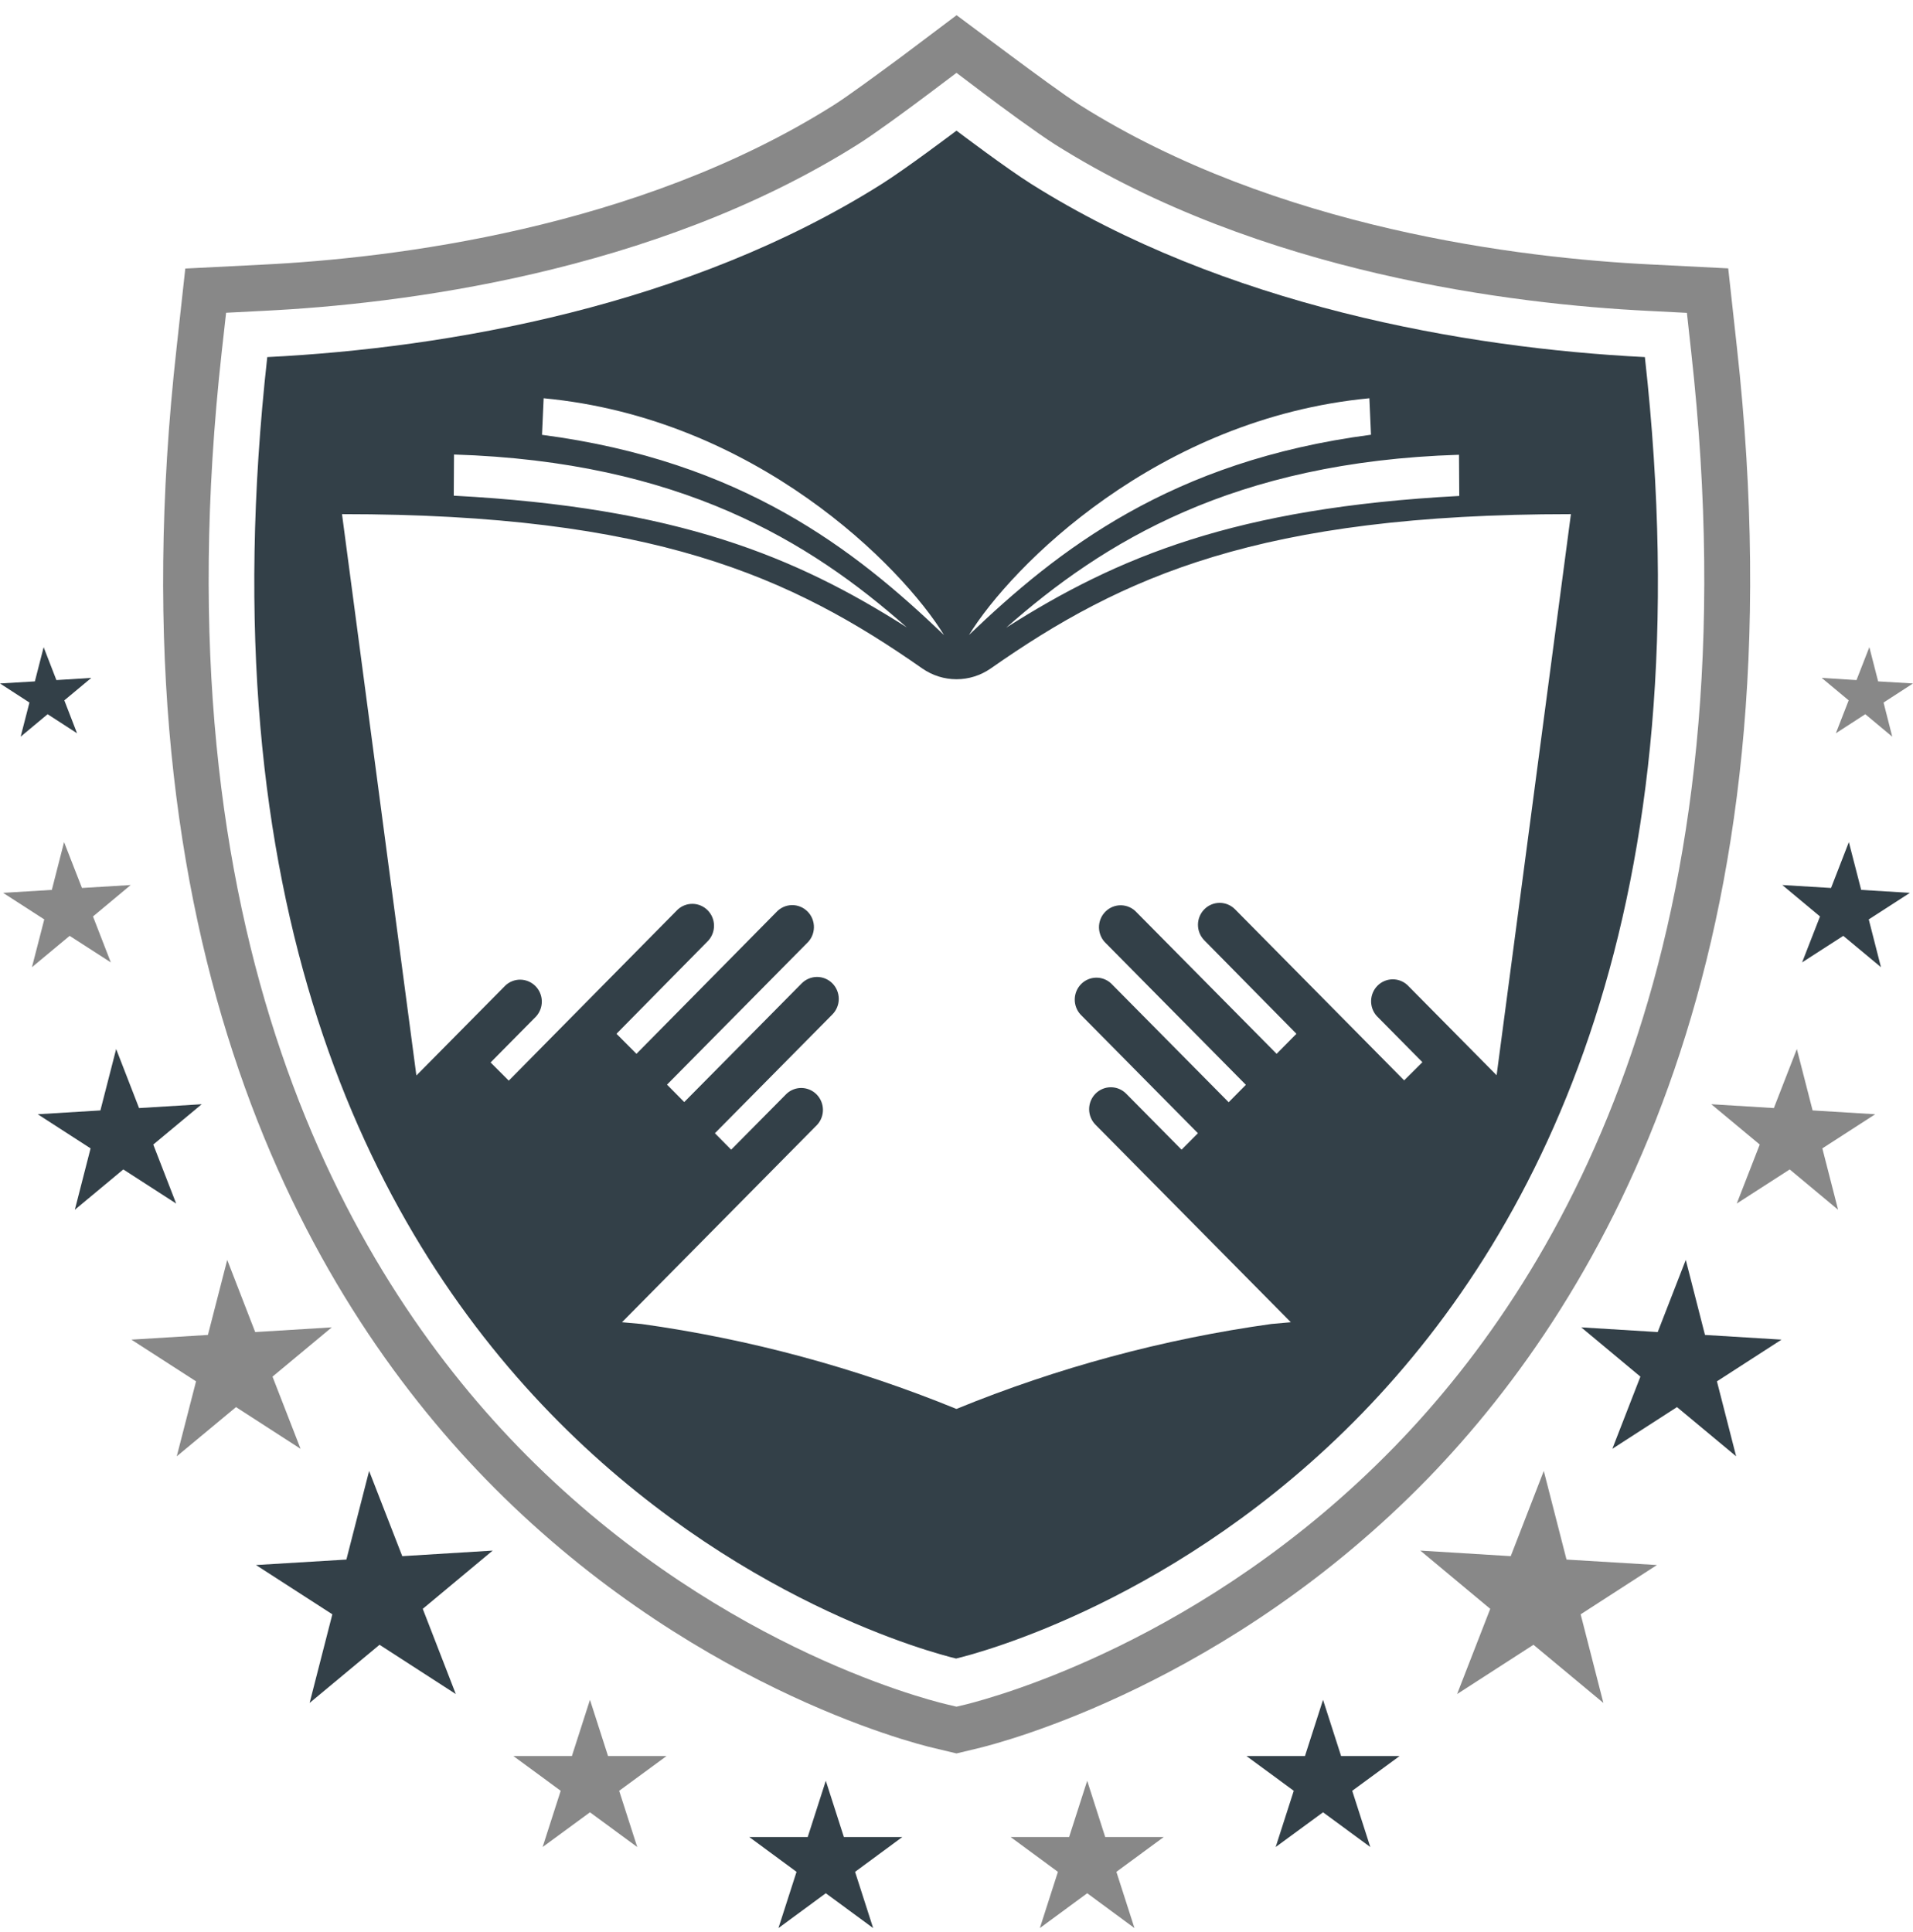 <svg width="100" height="101" viewBox="0 0 100 101" fill="none" xmlns="http://www.w3.org/2000/svg">
<g clip-path="url(#clip0_241_595)">
<path d="M21.028 81.352L19.295 76.897L18.107 81.53L13.381 81.816L17.373 84.392L16.185 89.025L19.84 85.985L23.827 88.561L22.099 84.106L25.754 81.061L21.028 81.352Z" fill="#334048"/>
<path d="M8.012 59.834L10.546 57.726L7.269 57.927L6.072 54.841L5.248 58.05L1.972 58.25L4.735 60.034L3.912 63.243L6.446 61.135L9.209 62.919L8.012 59.834Z" fill="#334048"/>
<path d="M1.08 38.511L2.489 37.337L4.028 38.334L3.362 36.613L4.771 35.439L2.948 35.553L2.282 33.833L1.823 35.621L0 35.73L1.539 36.727L1.08 38.511Z" fill="#334048"/>
<path d="M89.126 69.787L88.122 65.864L86.655 69.637L82.658 69.391L85.75 71.967L84.283 75.74L87.663 73.56L90.755 76.132L89.751 72.213L93.127 70.033L89.126 69.787Z" fill="#334048"/>
<path d="M97.291 46.521L96.647 44.023L95.716 46.421L93.168 46.267L95.139 47.91L94.203 50.312L96.355 48.924L98.326 50.563L97.687 48.064L99.838 46.676L97.291 46.521Z" fill="#334048"/>
<path d="M44.113 96.034L43.168 93.094L42.223 96.034H39.166L41.638 97.855L40.692 100.795L43.168 98.974L45.643 100.795L44.698 97.855L47.169 96.034H44.113Z" fill="#334048"/>
<path d="M70.105 91.802L69.16 88.862L68.215 91.802H65.159L67.63 93.618L66.684 96.558L69.16 94.742L71.631 96.558L70.686 93.618L73.161 91.802H70.105Z" fill="#334048"/>
<path d="M53.889 9.606C52.629 8.814 50.198 6.98 50 6.83C49.797 6.98 47.367 8.814 46.111 9.606C36.029 15.978 23.427 18.199 13.971 18.668C7.629 75.749 47.79 86.176 49.978 86.704C52.188 86.176 92.344 75.749 85.984 18.668C76.573 18.199 63.966 15.96 53.889 9.606ZM76.281 25.927C64.578 26.546 58.417 29.113 52.597 32.813C57.66 28.348 64.452 24.143 76.267 23.774L76.281 25.927ZM71.582 20.82L71.667 22.727C61.216 24.093 55.293 28.749 50.653 33.195C52.863 29.6 60.514 21.876 71.582 20.82ZM28.419 20.82C39.486 21.863 47.133 29.586 49.347 33.2C44.707 28.749 38.784 24.097 28.333 22.732L28.419 20.82ZM23.733 23.761C35.543 24.129 42.34 28.312 47.403 32.799C41.584 29.099 35.431 26.532 23.72 25.913L23.733 23.761ZM78.234 56.211L73.571 51.496C73.355 51.297 73.072 51.19 72.781 51.197C72.489 51.204 72.211 51.324 72.005 51.532C71.799 51.741 71.68 52.022 71.673 52.317C71.666 52.612 71.772 52.898 71.969 53.116L74.354 55.528L73.4 56.479L64.56 47.536C64.348 47.321 64.059 47.2 63.758 47.199C63.458 47.199 63.169 47.319 62.956 47.534C62.743 47.749 62.623 48.04 62.622 48.345C62.622 48.649 62.741 48.941 62.953 49.157L67.769 54.044L66.734 55.091L59.42 47.7C59.317 47.585 59.192 47.493 59.052 47.429C58.913 47.365 58.762 47.33 58.608 47.326C58.455 47.322 58.303 47.35 58.16 47.408C58.018 47.466 57.889 47.552 57.78 47.662C57.672 47.771 57.586 47.902 57.529 48.046C57.472 48.19 57.445 48.344 57.448 48.499C57.452 48.654 57.486 48.807 57.55 48.948C57.614 49.089 57.705 49.216 57.818 49.32L65.127 56.712L64.227 57.622L58.079 51.409C57.864 51.211 57.581 51.103 57.289 51.11C56.997 51.117 56.719 51.237 56.513 51.446C56.307 51.655 56.188 51.935 56.181 52.23C56.174 52.525 56.28 52.812 56.477 53.03L62.62 59.242L61.765 60.102L58.871 57.176C58.659 56.96 58.37 56.839 58.069 56.839C57.769 56.838 57.48 56.959 57.267 57.173C57.054 57.388 56.934 57.68 56.933 57.984C56.933 58.289 57.052 58.581 57.264 58.796L67.477 69.123L66.46 69.214C60.812 70.002 55.282 71.494 49.996 73.656C44.709 71.495 39.179 70.003 33.531 69.214L32.514 69.123L42.722 58.796C42.919 58.578 43.025 58.292 43.018 57.997C43.011 57.702 42.892 57.421 42.686 57.212C42.48 57.004 42.202 56.884 41.91 56.877C41.618 56.87 41.336 56.977 41.12 57.176L38.221 60.102L37.371 59.242L43.514 53.03C43.727 52.814 43.846 52.522 43.846 52.218C43.845 51.913 43.725 51.622 43.512 51.407C43.299 51.192 43.01 51.072 42.709 51.072C42.408 51.073 42.12 51.194 41.907 51.409L35.768 57.613L34.868 56.702L42.178 49.311C42.291 49.207 42.382 49.08 42.446 48.939C42.509 48.798 42.544 48.645 42.547 48.49C42.551 48.335 42.523 48.181 42.466 48.037C42.409 47.893 42.324 47.762 42.216 47.653C42.107 47.543 41.978 47.457 41.835 47.399C41.693 47.341 41.541 47.313 41.387 47.317C41.234 47.321 41.083 47.355 40.943 47.42C40.804 47.484 40.679 47.576 40.575 47.691L33.27 55.091L32.226 54.044L37.029 49.17C37.225 48.952 37.331 48.666 37.324 48.371C37.318 48.076 37.199 47.795 36.992 47.587C36.786 47.378 36.508 47.258 36.217 47.251C35.925 47.244 35.642 47.351 35.426 47.55L26.596 56.493L25.646 55.542L28.027 53.134C28.223 52.916 28.329 52.63 28.323 52.335C28.316 52.04 28.197 51.759 27.991 51.551C27.784 51.342 27.506 51.222 27.215 51.215C26.923 51.208 26.64 51.315 26.425 51.514L21.766 56.224L17.878 26.878C34.135 26.878 41.327 30.128 48.213 34.947C48.739 35.313 49.362 35.509 50 35.509C50.638 35.509 51.261 35.313 51.787 34.947C58.669 30.128 65.861 26.878 82.118 26.878L78.234 56.211Z" fill="#334048"/>
<path d="M14.245 71.967L17.342 69.391L13.34 69.637L11.878 65.864L10.869 69.787L6.868 70.033L10.248 72.213L9.24 76.132L12.337 73.56L15.712 75.74L14.245 71.967Z" fill="#888888"/>
<path d="M3.641 48.924L5.793 50.312L4.861 47.91L6.832 46.267L4.285 46.421L3.349 44.023L2.71 46.521L0.162 46.676L2.314 48.064L1.67 50.563L3.641 48.924Z" fill="#888888"/>
<path d="M81.888 81.53L80.7 76.897L78.972 81.352L74.246 81.061L77.901 84.106L76.168 88.561L80.16 85.985L83.815 89.025L82.627 84.392L86.614 81.816L81.888 81.53Z" fill="#888888"/>
<path d="M94.752 58.05L93.928 54.841L92.727 57.927L89.455 57.726L91.989 59.834L90.787 62.919L93.555 61.135L96.084 63.243L95.261 60.034L98.024 58.25L94.752 58.05Z" fill="#888888"/>
<path d="M95.967 38.334L97.506 37.337L98.915 38.511L98.461 36.727L100 35.73L98.177 35.621L97.718 33.832L97.047 35.553L95.229 35.439L96.638 36.613L95.967 38.334Z" fill="#888888"/>
<path d="M57.773 96.034L56.832 93.094L55.887 96.034H52.827L55.302 97.855L54.357 100.795L56.832 98.974L59.303 100.795L58.358 97.855L60.834 96.034H57.773Z" fill="#888888"/>
<path d="M31.785 91.802L30.84 88.862L29.895 91.802H26.839L29.31 93.618L28.365 96.558L30.84 94.742L33.311 96.558L32.366 93.618L34.841 91.802H31.785Z" fill="#888888"/>
<path d="M90.791 18.126L90.341 14.03L86.291 13.825C79.539 13.493 66.712 11.964 56.45 5.492C55.626 4.973 53.871 3.671 52.894 2.948L50.005 0.795L47.138 2.952C45.904 3.862 44.325 5.028 43.573 5.501C33.311 11.973 20.475 13.502 13.737 13.834L9.686 14.039L9.236 18.135C5.703 49.671 16.055 67.698 25.358 77.292C35.805 88.047 47.588 91.11 48.893 91.401L50 91.665L51.103 91.401C52.413 91.087 64.196 88.024 74.638 77.292C83.941 67.698 94.293 49.671 90.791 18.126ZM50.554 89.089L50 89.221L49.447 89.089C48.209 88.789 37.042 85.903 27.068 75.618C18.125 66.388 8.192 48.993 11.59 18.399L11.819 16.351L13.854 16.246C20.826 15.9 34.108 14.308 44.842 7.549C45.711 7.003 47.39 5.774 48.569 4.886L50 3.808L51.432 4.891C52.3 5.551 54.2 6.948 55.154 7.554C65.879 14.312 79.175 15.905 86.142 16.251L88.181 16.356L88.406 18.404C91.809 48.997 81.866 66.392 72.928 75.599C62.954 85.867 51.792 88.766 50.554 89.089Z" fill="#888888"/>
</g>
<defs>
<clipPath id="clip0_241_595">
<rect width="100" height="100" fill="white" transform="translate(0 0.795)"/>
</clipPath>
</defs>
</svg>
